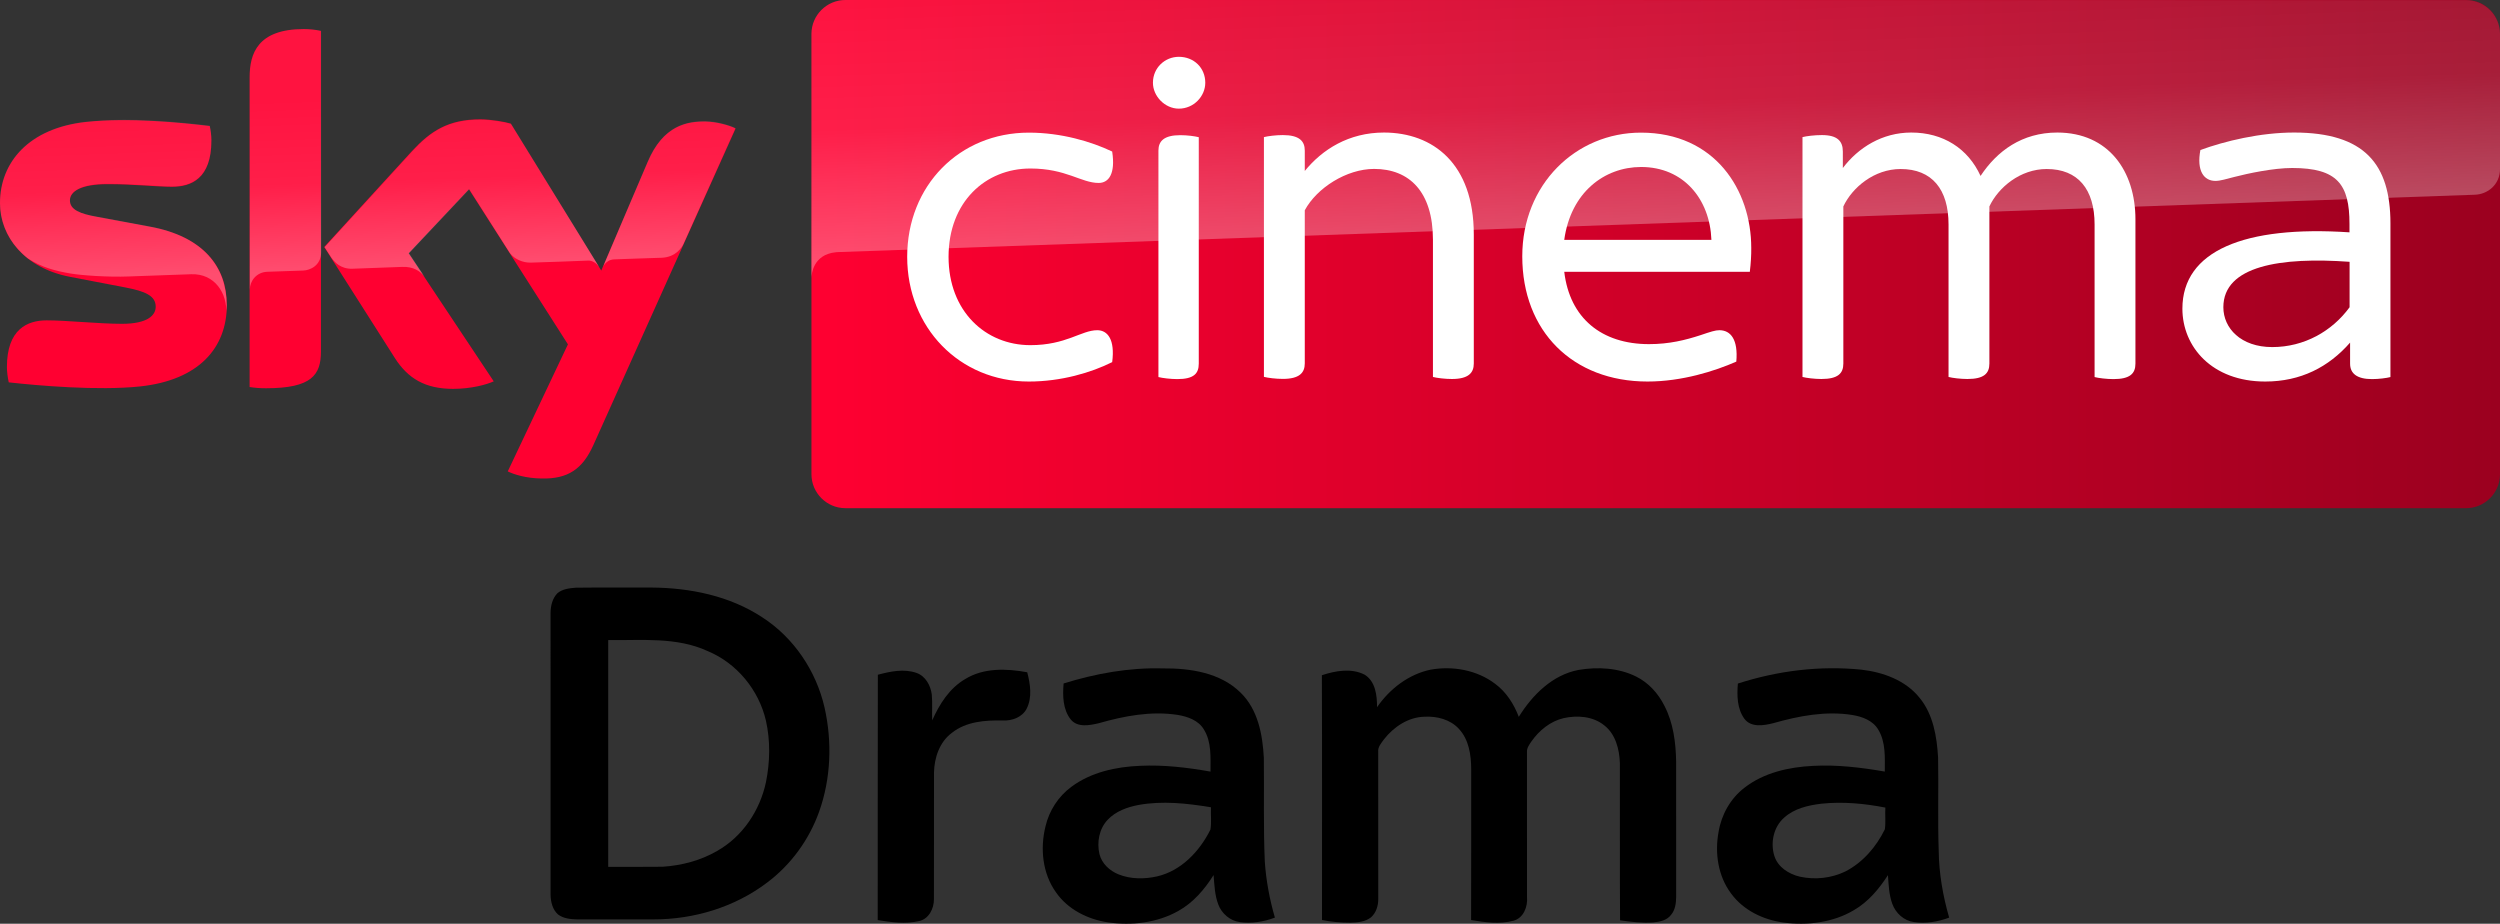 <svg enable-background="new 0 0 3690.3 500" version="1.1" viewBox="0 0 2459.8 908.88" xml:space="preserve" xmlns="http://www.w3.org/2000/svg">
<rect x="0" y="0" width="2459.8" height="908.88" fill="#333333" stroke="none"/>
<g transform="translate(-.039 -.04)">
	
		
		
		
		
		
		
		
		
	
	<g transform="translate(-15.061,-164.86)">
		<path d="m238.3 464.7c0 43-28 74.2-85.2 80.4-41.2 4.4-101-0.8-129.4-4-1-4.6-1.8-10.4-1.8-15 0-37.4 20.2-46 39.2-46 19.8 0 51 3.4 74 3.4 25.6 0 33.2-8.6 33.2-16.8 0-10.8-10.2-15.2-30-19l-54.2-10.4c-45-8.6-69-39.6-69-72.6 0-40 28.4-73.6 84.4-79.8 42.2-4.6 93.8 0.6 122 4 1 4.8 1.6 9.4 1.6 14.4 0 37.4-19.8 45.4-38.8 45.4-14.6 0-37.2-2.6-63.2-2.6-26.4 0-37.2 7.2-37.2 16 0 9.4 10.4 13.2 26.8 16.2l51.6 9.6c53.2 9.6 76 39.8 76 76.8m92.6 46c0 23-9 36.2-54 36.2-6 0-11.2-0.4-16.2-1.2v-304.8c0-23.2 7.8-47.4 53.2-47.4 5.8 0 11.6 0.6 17 1.8zm183.8 118c6 3 18 6.8 33.2 7 26.2 0.6 40.4-9.4 51-32.8l140-311.6c-5.8-3-18.6-6.6-29-6.8-18-0.4-42.2 3.2-57.6 40l-45.6 106.6-89-144.6c-5.8-1.8-19.8-4.2-30-4.2-31.6 0-49 11.6-67.2 31.2l-86.4 94.4 69.6 109.4c12.8 20 29.8 30.2 57.2 30.2 18 0 33-4.2 40-7.4l-83.8-126 59.4-63 97.4 152.6z" fill="#ff0031"/>
		
			<linearGradient id="b" x1="48.487" x2="270" y1="-677.75" y2="-677.75" gradientTransform="matrix(7.5,0,0,7.5,449.8,5498.1)" gradientUnits="userSpaceOnUse">
			<stop stop-color="#FF0031" offset="0"/>
			<stop stop-color="#9B001F" offset="1"/>
		</linearGradient>
		<path d="m2441.7 164.9h-1594.8c-18.4 0-33.4 15-33.4 33.4v433.2c0 18.4 15 33.4 33.4 33.4h1594.6c18.4 0 33.4-15 33.4-33.4v-433.4c-0.2-18.4-14.8-33.2-33.2-33.2" fill="url(#b)"/>
		
			<linearGradient id="c" x1="27.859" x2="32.301" y1="-1298.5" y2="-1298.5" gradientTransform="matrix(-1.316,-37.678,37.678,-1.316,49342,-231.2)" gradientUnits="userSpaceOnUse">
			<stop stop-color="#fff" offset="0"/>
			<stop stop-color="#fff" stop-opacity=".4" offset=".5"/>
			<stop stop-color="#fff" stop-opacity=".25" offset="1"/>
		</linearGradient>
		<path d="m260.9 240.9v209c0-8.4 6.4-17.2 17.2-17.6 7.6-0.2 28.8-1 35.2-1.2 7-0.2 17.6-5 17.8-17.8v-218c-5.4-1.2-11.2-1.8-17-1.8-45.4 0.2-53.2 24.2-53.2 47.4m160 72.8-86.4 94.4 7 10.8c3 4 8.8 10.8 20.4 10.4 4.2-0.2 45.8-1.6 49.2-1.8 10.8-0.4 17.6 4.2 21.8 9.8l-15.4-23.2 59.4-63 39.8 62.6c7.2 9.4 18 9.6 20.4 9.6 2 0 54.4-1.8 56.6-2 3.6-0.2 7.8 1.8 11 6.4l-86.6-140.8c-5.8-1.8-19.8-4.2-30-4.2-31.6-0.2-49 11.2-67.2 31m-321.4-29c-56 6.2-84.4 39.6-84.4 79.8 0 20.6 9.4 40.4 27.4 54.6 13.6 9 27.6 12.4 41.4 14.8 11.4 2 38 3.8 57.8 3 6.2-0.2 51.8-1.8 61.6-2.2 23.2-0.8 35.6 19 34.4 38.8v-1c0.2-2.6 0.4-5.2 0.4-7.8 0-37-22.8-67.2-75.8-77l-51.6-9.6c-16.6-2.8-26.8-6.8-26.8-16.2 0-8.8 11-16.2 37.2-16.2 26 0 48.6 2.6 63.2 2.6 19 0 38.8-8 38.8-45.4 0-5-0.6-9.6-1.6-14.4-20.2-2.4-52.6-5.8-84.8-5.8-12.6 0.2-25.2 0.8-37.2 2m552.6 39.8-44.2 104.2c0-0.2 2.8-8.2 11.4-8.6 0 0 43.6-1.6 46.8-1.6 14.2-0.6 19.8-10.2 21.4-13.4l51.2-114.2c-5.8-3-18.6-6.6-29-6.8h-2.2c-17.8 0.2-40.6 5-55.4 40.4" enable-background="new    " fill="url(#c)" opacity=".3"/>
		
			<linearGradient id="a" x1="45.702" x2="50.145" y1="-1282.4" y2="-1282.4" gradientTransform="matrix(-1.956,-56.026,56.026,-1.956,73584,443.87)" gradientUnits="userSpaceOnUse">
			<stop stop-color="#fff" offset="0"/>
			<stop stop-color="#fff" stop-opacity=".4" offset=".5"/>
			<stop stop-color="#fff" stop-opacity=".25" offset="1"/>
		</linearGradient>
		<path d="m846.9 164.9c-18.4 0-33.4 15-33.4 33.4v240.6-0.2c0-3.6 1.4-23.4 24-25.6 0 0 1.2-0.2 3.2-0.2 98.6-3.4 1609.4-56.4 1609.4-56.4 12.6-0.4 24.8-9.8 24.8-25.4v-132.6c0-18.4-15-33.4-33.4-33.4z" enable-background="new    " fill="url(#a)" opacity=".3" Googl="true"/>
		<g fill="#fff">
			<path d="m907.7 417.6c0-70.2 51.5-122.2 119.7-122.2 31.9 0 61.4 8.8 82 18.6 3.4 22.1-3.5 30.9-13.3 30.9-17.2 0-31.9-14.2-67.2-14.2-44.2 0-80.5 32.9-80.5 86.9 0 53.5 36.3 86.9 80.5 86.9 35.3 0 50.1-14.7 65.8-14.7 10.3 0 17.6 9.3 14.7 31.4-20.6 10.3-50.1 19.1-82 19.1-68.2 0-119.7-53-119.7-122.7"/>
			<path d="m2116.2 380.8v141.9c0 9.8-5.4 15.2-21.6 15.2-6.9 0-14.7-1-18.6-2v-150.2c0-34.4-16.2-54.5-47.1-54.5-26 0-47.6 18.1-56.4 36.8v154.6c0 9.8-5.4 15.2-21.6 15.2-6.9 0-14.7-1-18.6-2v-150.1c0-34.4-16.2-54.5-47.1-54.5-26 0-47.6 18.1-56.4 36.8v154.6c0 9.8-5.4 15.2-21.6 15.2-6.8 0-14.7-1-18.6-2v-236c3.9-1 11.8-2 19.1-2 15.2 0 20.6 5.9 20.6 16.2v16.2c15.2-20.1 38.8-34.9 67.3-34.9 31.4 0 55.9 15.7 68.2 42.7 16.2-24.5 40.7-42.7 75.6-42.7 50.3 0.1 76.8 37.9 76.8 85.5"/>
			<path d="m1736.8 432.3h-182.6c5.4 45.7 36.8 71.2 83.4 71.2 20.1 0 35.8-4 50.6-8.8 10.3-3.5 14.7-4.9 18.6-4.9 11.3 0 18.6 9.3 16.7 30.9-21.1 9.3-53.5 19.6-87.4 19.6-73.6 0-123.2-49.5-123.2-123.2 0-70.7 52.6-121.7 116.8-121.7 72.7 0 108.5 56.4 108.5 113.4 0.1 6.9-0.4 15.2-1.4 23.5m-182.6-31.4h144.8c-1.5-40.2-27.5-71.7-69.2-71.7-36.3 0.1-69.2 25.1-75.6 71.7"/>
			<path d="m1465.2 395.5v127.1c0 9.3-5.4 15.2-21.6 15.2-6.8 0-14.7-1-18.6-2v-135c0-47.1-23.1-69.7-57.9-69.7-27 0-56.4 18.7-68.2 40.7v150.7c0 9.3-5.4 15.2-21.6 15.2-6.9 0-14.7-1-18.6-2v-235.9c3.9-1 11.8-2 18.6-2 16.2 0 21.6 5.9 21.6 15.2v20.1c17.2-21.1 43.2-37.8 78-37.8 48.1 0.1 88.3 30.5 88.3 100.2"/>
			<path d="m2367.1 384.7v151.2c-3.9 1-11.3 2-18.1 2-14.7 0-21.6-5.4-21.6-15.2v-20.7c-21.1 24.1-48.6 38.3-83.5 38.3-52.5 0-81.5-34.3-81.5-71.7 0-56.9 60.9-82 164.4-75.1v-8.3c0-38.8-11.8-55-56.4-55-18.6 0-43.7 5.4-56.9 8.8-7.9 2-13.8 3.9-18.6 3.9-11.3 0-18.7-9.8-14.8-30.4 24.1-8.8 58.9-17.2 92.3-17.2 69.2 0.1 94.7 31 94.7 89.4m-40.2 82.5v-44.7c-67.7-4.9-124.2 3.9-124.2 44.7 0 20.6 17.2 39.2 48.1 39.2 31.4 0 58.9-15.6 76.1-39.2"/>
			<path d="m1149.5 246.3c0-14.7 11.8-25.5 25.5-25.5 14.8 0 26 10.8 26 25.5 0 13.3-11.3 25.5-26 25.5-13.7 0-25.5-12.2-25.5-25.5m5.4 289.6v-222.8c0-9.3 5.4-15.2 21.6-15.2 6.9 0 14.2 1 18.1 2v222.8c0 9.8-4.9 15.2-21.1 15.2-6.8 0-14.6-1-18.6-2"/>
		</g>
	</g>
</g>
<g transform="matrix(1.829 0 0 1.829 498.29 560.74)"><path d="m37.38 9.57c13.55-0.18 27.11-0.01 40.67-0.08 20.72 0.14 42.01 4.46 59.53 15.98 17.01 10.95 29.04 28.88 33.54 48.53 4.18 18.48 3.47 38.22-2.92 56.12-5.38 15.06-15.18 28.52-27.99 38.11-17.44 13.22-39.41 19.83-61.2 19.78-13.67-0.02-27.34-0.01-41.01 0-3.54-0.07-7.37-0.46-10.28-2.68-2.87-2.58-3.88-6.65-3.97-10.38 0-50.63 0-101.27-0.01-151.91 0.04-3.76 1.01-7.77 3.72-10.52 2.75-2.3 6.49-2.68 9.92-2.95m17.38 28.19c-0.01 40.66-0.02 81.33 0 121.99 9.75-0.04 19.5 0.08 29.24-0.06 10.2-0.67 20.41-3.31 29.28-8.47 13.73-7.69 23.13-21.82 26.34-37.07 2.19-10.84 2.41-22.22-0.02-33.04-3.81-16.47-15.62-30.9-31.29-37.41-16.78-7.76-35.63-5.7-53.55-5.94z"/><path d="m299.74 61.09c17.2-5.34 35.19-8.61 53.25-8.1 14.75-0.16 31.09 2.24 42.01 13.1 9.3 9.06 11.79 22.55 12.45 35 0.22 18.62-0.29 37.25 0.52 55.86 0.7 10.19 2.58 20.29 5.43 30.1-6.01 2.27-12.57 3.3-18.96 2.41-5.19-0.74-9.66-4.58-11.48-9.44-1.95-5.04-2.08-10.53-2.55-15.85-4.83 7.69-10.95 14.87-18.99 19.31-11.41 6.44-25.05 7.92-37.87 6.12-10.88-1.61-21.63-7-27.97-16.22-7.24-10.13-8.54-23.55-5.59-35.42 1.96-8.43 6.91-16.08 13.87-21.23 10.61-7.92 24.07-10.82 37.08-11.34 12.67-0.6 25.35 0.91 37.82 3.12-0.02-7.63 0.65-15.9-3.57-22.67-2.93-4.96-8.78-6.96-14.16-7.84-14.27-2.2-28.7 0.58-42.42 4.49-4.89 1.15-11.39 2.44-15.04-2.03-4.28-5.41-4.4-12.81-3.83-19.37m40.2 65.38c-6.03 1.16-12.16 3.37-16.47 7.93-4.62 4.84-5.94 12.13-4.44 18.51 1.27 5.09 5.48 8.96 10.23 10.87 6.57 2.64 13.96 2.63 20.8 1.09 12.98-3 22.93-13.58 28.67-25.18 0.65-3.93 0.09-7.99 0.27-11.98-12.87-2.15-26.12-3.6-39.06-1.24z"/><path d="m468.35 73.86c6.78-9.83 16.97-17.72 28.8-20.19 11.93-2.13 24.91 0.17 34.68 7.57 6.01 4.41 10.16 10.92 12.77 17.81 7.31-11.77 18.09-22.59 32.2-25.25 10.29-1.72 21.38-1.14 30.87 3.54 6.71 3.31 11.95 9.1 15.27 15.75 4.79 9.18 6.12 19.71 6.31 29.94 0.01 24.32-0.01 48.63 0.01 72.94-0.05 3.34-0.49 6.94-2.73 9.58-2.18 2.96-6.02 3.75-9.46 4.08-6.02 0.45-12.05-0.27-17.99-1.12-0.19-28.16-0.01-56.32-0.09-84.48-0.25-7.46-2.28-15.69-8.48-20.45-6.04-4.87-14.4-5.45-21.73-3.85-7.21 1.67-13.26 6.65-17.43 12.62-1.1 1.67-2.45 3.41-2.34 5.52 0 26.02-0.04 52.04 0.01 78.06 0.49 5.16-1.82 11.38-7.3 12.8-7.43 1.97-15.3 0.88-22.77-0.37 0.12-27.11 0.01-54.22 0.05-81.33-0.04-7.53-1.25-15.73-6.57-21.47-4.61-5.09-11.78-6.93-18.45-6.58-8.75 0.16-16.62 5.42-21.87 12.13-1.44 2.03-3.42 4.11-3.13 6.8 0.04 26.37 0.01 52.73 0.02 79.1 0.05 3.62-1.14 7.44-3.9 9.9-3.13 2.47-7.3 2.77-11.13 2.86-5.1-0.01-10.23-0.4-15.23-1.43-0.02-43.89 0.1-87.79-0.07-131.68 7.28-2.42 15.84-3.95 22.97-0.32 5.9 3.63 6.73 11.23 6.71 17.52z"/><path d="m662.46 61.14c21.33-6.89 44.04-9.73 66.37-7.48 11.7 1.33 23.81 5.69 31.37 15.14 7.38 8.98 9.32 20.95 9.97 32.21 0.32 16.65-0.25 33.32 0.33 49.97 0.13 12.21 2.24 24.36 5.63 36.07-6.02 2.28-12.61 3.31-19 2.4-5.35-0.73-9.83-4.84-11.61-9.84-1.78-4.92-1.96-10.23-2.33-15.4-4.75 7.36-10.55 14.33-18.21 18.77-11.34 6.81-25.14 8.38-38.08 6.71-10.81-1.46-21.51-6.6-28.05-15.55-7.05-9.35-8.89-21.82-6.78-33.16 1.51-9.27 6.4-18.02 13.9-23.77 10.46-8.17 23.99-11.17 37.01-11.79 12.9-0.69 25.82 0.87 38.52 3.07 0.01-7.57 0.57-15.78-3.5-22.53-2.86-4.91-8.58-7.02-13.91-7.9-14.29-2.3-28.78 0.47-42.53 4.38-5.1 1.28-11.95 2.51-15.59-2.35-3.95-5.41-4.04-12.55-3.51-18.95m45.05 64.62c-7.14 0.85-14.69 2.55-20.17 7.53-5.7 4.99-7.47 13.51-5.25 20.6 1.9 6.07 7.88 9.82 13.81 11.16 8.14 1.76 16.9 0.8 24.4-2.84 9.4-4.82 16.61-13.26 21.22-22.64 0.57-3.86 0.03-7.81 0.28-11.7-11.25-2.21-22.85-3.29-34.29-2.11z"/><path d="m199.8 56.4c6.73-1.79 14.05-3.37 20.84-0.97 4.83 1.71 7.57 6.76 8.18 11.61 0.43 4.62 0.02 9.27 0.23 13.9 3.88-8.72 9.25-17.26 17.7-22.19 9.95-6.17 22.31-5.72 33.42-3.68 1.63 6.37 2.79 13.56-0.35 19.66-2.41 4.59-7.88 6.53-12.83 6.28-9.42-0.21-19.66 0.53-27.34 6.63-6.64 4.9-9.47 13.37-9.64 21.36-0.05 22.7 0.04 45.4-0.04 68.1 0.07 5.04-2.7 10.69-8.01 11.82-7.3 1.67-14.92 0.65-22.23-0.53 0.08-44-0.06-87.99 0.07-131.99z"/></g></svg>
